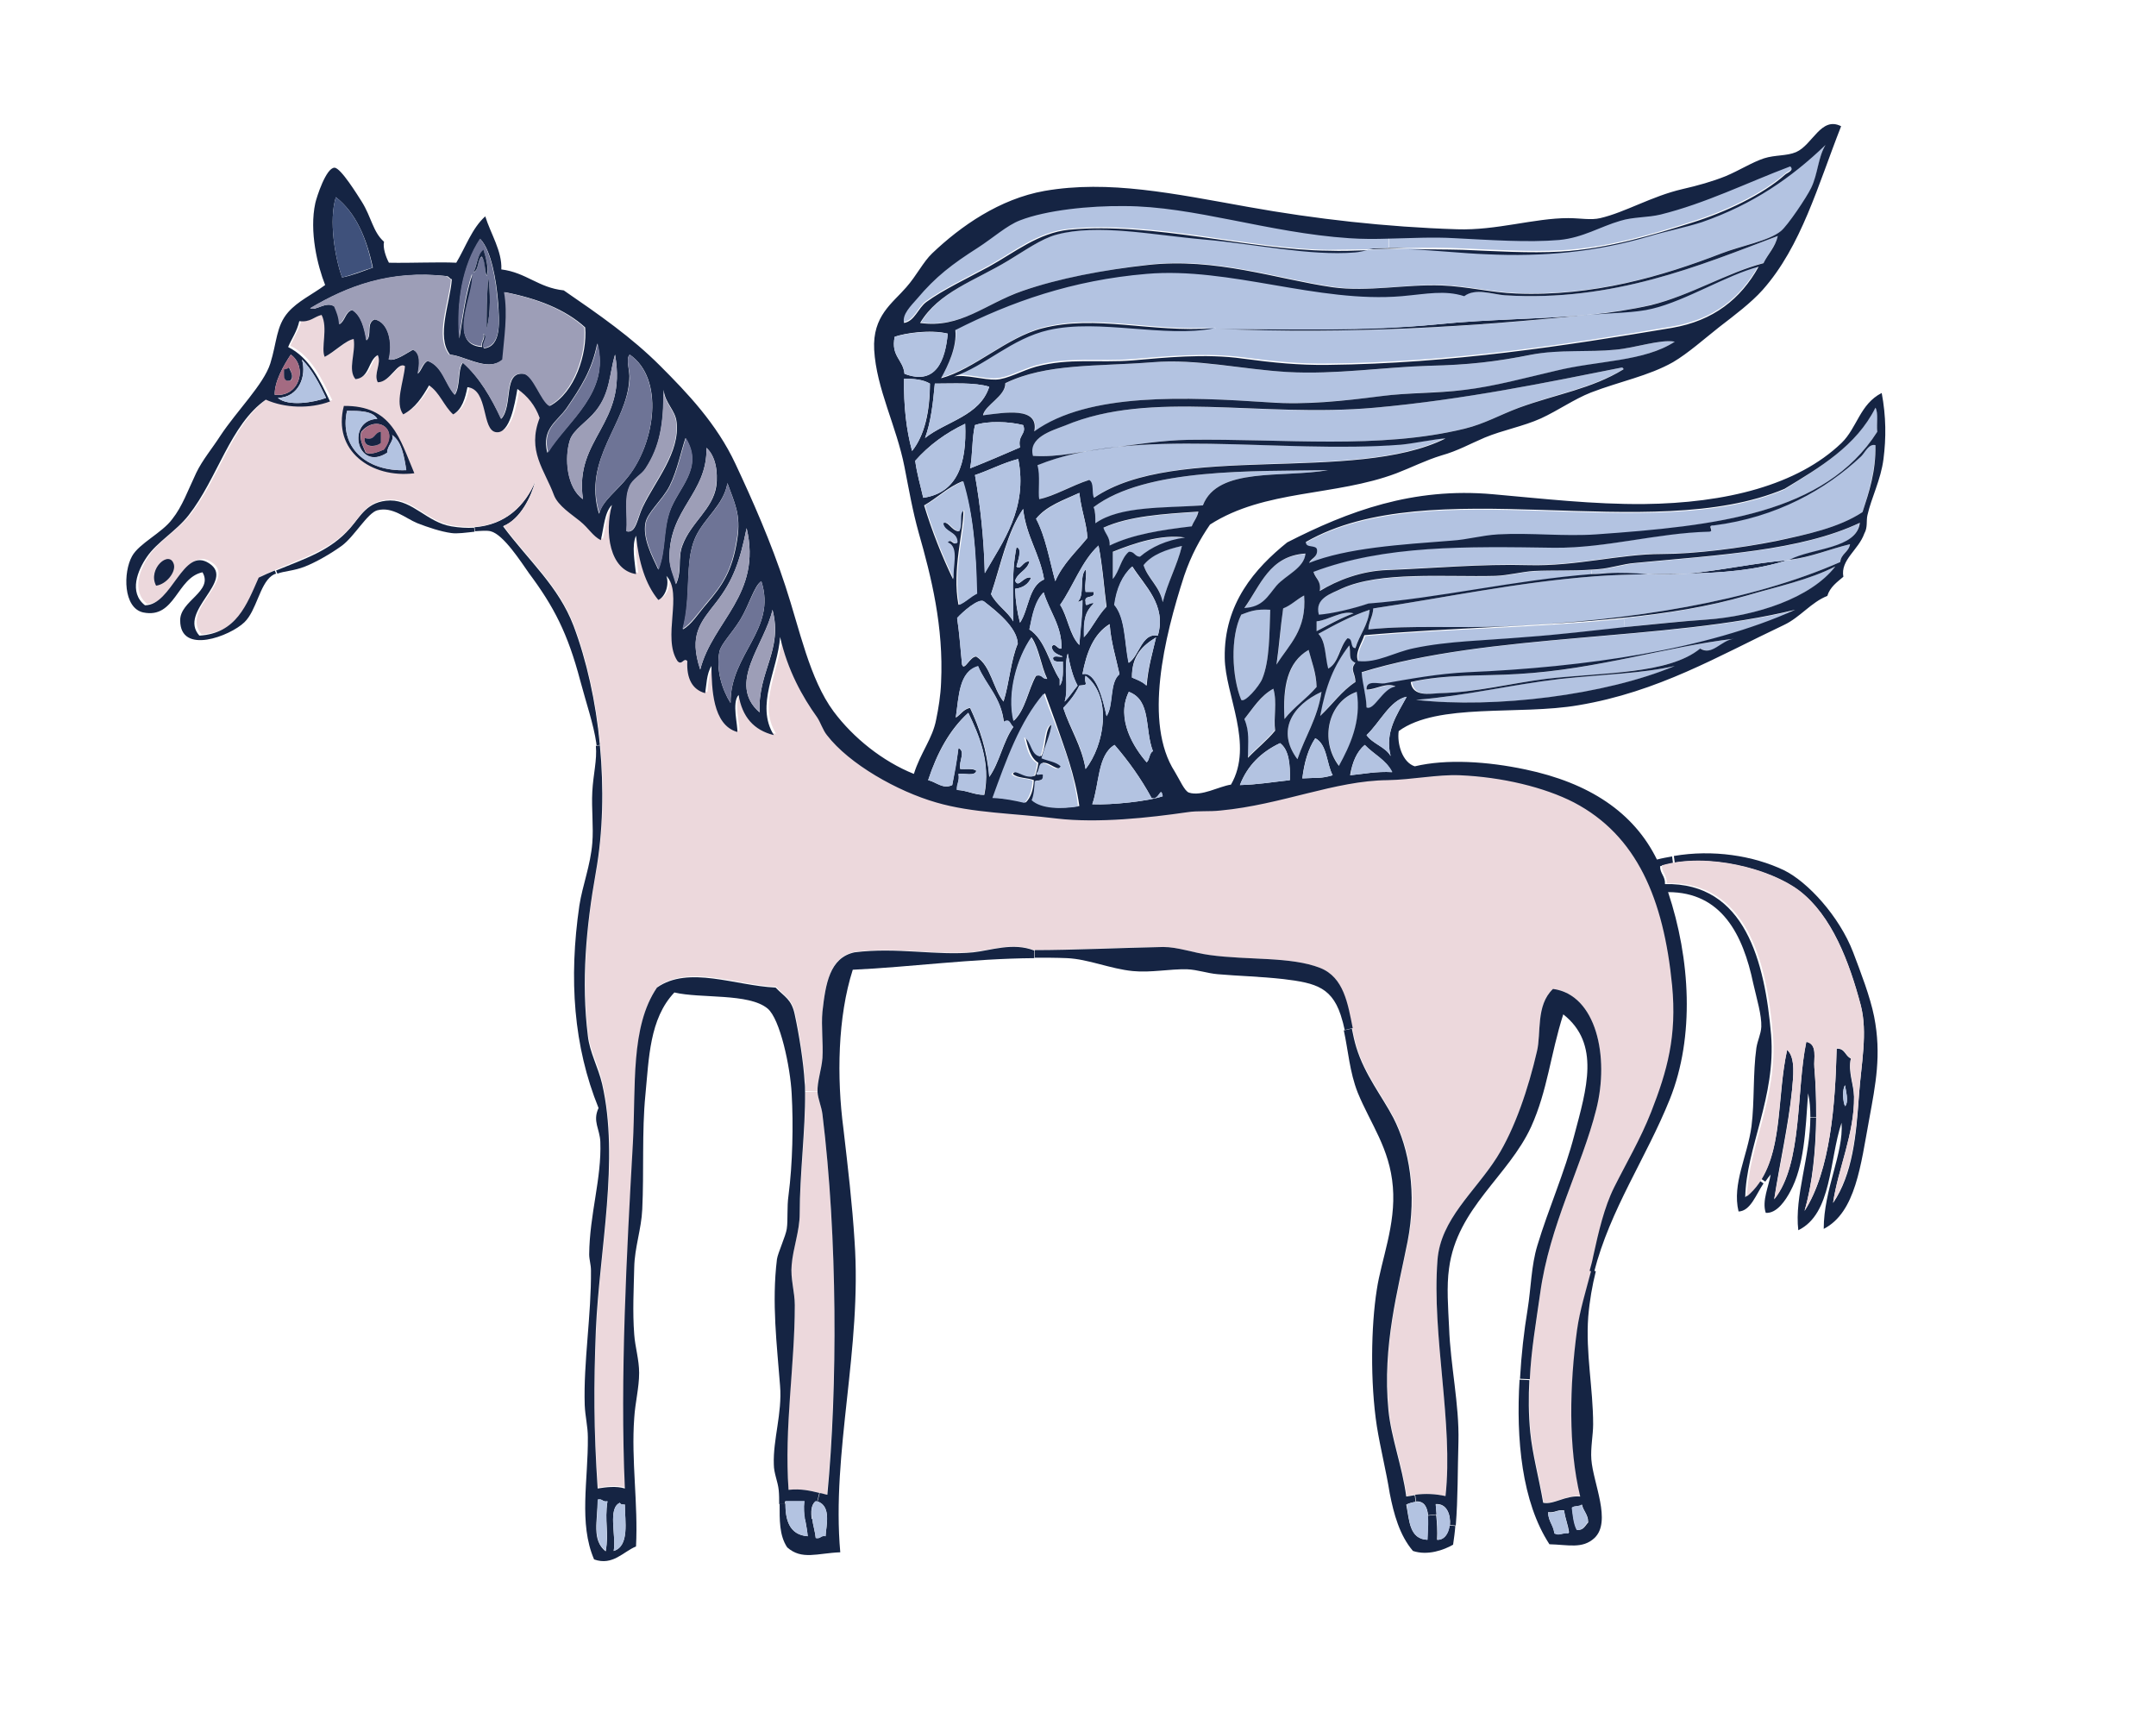 <?xml version="1.0" encoding="utf-8"?>
<!-- Generator: Adobe Illustrator 27.2.0, SVG Export Plug-In . SVG Version: 6.00 Build 0)  -->
<svg version="1.1" id="Layer_1" xmlns="http://www.w3.org/2000/svg" xmlns:xlink="http://www.w3.org/1999/xlink" x="0px" y="0px"
	 viewBox="0 0 483.4 386.8" style="enable-background:new 0 0 483.4 386.8;" xml:space="preserve">
<style type="text/css">
	.Arched_x0020_Green{fill:url(#SVGID_1_);stroke:#FFFFFF;stroke-width:0.25;stroke-miterlimit:1;}
	.st0{fill:#152443;}
	.st1{fill:#ECD8DC;}
	.st2{fill:#B3C3E1;}
	.st3{fill-rule:evenodd;clip-rule:evenodd;fill:#3F517B;}
	.st4{fill-rule:evenodd;clip-rule:evenodd;fill:#6E7496;}
	.st5{fill-rule:evenodd;clip-rule:evenodd;fill:#9D9EB7;}
	.st6{fill-rule:evenodd;clip-rule:evenodd;fill:#B3C3E1;}
	.st7{fill-rule:evenodd;clip-rule:evenodd;fill:#A46B82;}
	.st8{fill-rule:evenodd;clip-rule:evenodd;fill:#152443;}
	.st9{fill-rule:evenodd;clip-rule:evenodd;fill:#ECD8DC;}
</style>
<linearGradient id="SVGID_1_" gradientUnits="userSpaceOnUse" x1="0" y1="595.28" x2="0.707" y2="594.573">
	<stop  offset="0" style="stop-color:#259E2E"/>
	<stop  offset="0.983" style="stop-color:#1C381D"/>
</linearGradient>
<g id="XMLID_1_">
	<path class="st0" d="M78.5,118.4c-4.4,5.1-10.3,6.9-16.6,9.5l0.3,0.7c1.6-0.6,3.7-0.6,6.2-1.6c2.3-0.9,5.7-2.8,8.3-4.7
		c2.8-2.1,5.7-7.3,7.9-7.9c3.4-0.9,6.3,1.8,9,2.9c2.3,0.9,5.3,1.9,7.6,2.2c1.3,0.2,3.3-0.1,5.2-0.3l-0.1-0.9c-1.6,0.1-3.3,0-5.1-0.3
		c-5.4-0.9-8.6-5.8-13.7-5.8C82.3,112.3,80.8,115.8,78.5,118.4z"/>
	<path class="st0" d="M134.5,167c-0.9-9.7-3-19-5.9-26.7c-3.4-8.9-10-14.5-15.8-22.3c3.9-1.6,6.3-6.7,7.2-10.1
		c-2.3,5.6-6.8,9.8-13.6,10.3l0.1,0.9c1.4-0.1,2.7-0.2,3.5,0c2.9,0.7,6.9,7,8.6,9.4c5.6,7.5,8.7,13.5,11.5,24.1
		c1.3,4.9,3,9.8,3.6,14c0,0.2,0,0.3,0.1,0.5L134.5,167z"/>
	<path class="st1" d="M183.3,244.7c-0.1-2.3,0.9-4.9,1.1-7.6c0.2-3.4-0.3-7.1,0-10.4c0.7-6.2,1.6-12.1,7.2-13.3
		c9.5-1.2,18.5,0.8,26.6,0c3.9-0.4,8.9-2.2,13.7-0.4c8.3-0.1,19.1-0.6,28.8-0.7c3.3,0,6.8,1.3,10.4,1.8c8.6,1.2,18.2,0.3,24.8,2.9
		c5.4,2.1,6.2,8,7.3,13.5c0.3,1.4,0.6,2.9,1,4.2c1.9,6.2,5.8,11,8.3,15.8c3.6,7,5.4,16.9,3.2,27.7c-2.1,10.7-5.7,23.4-4.3,37.8
		c0.6,6.2,3.1,12.6,4,19.4c0.6-0.1,1.2-0.2,1.9-0.3c2.3-0.3,4.5-0.2,6.8,0.3c1.8-16.3-3.1-36-1.8-52.9c0.8-9.3,8.4-15.4,13.3-23
		c4.1-6.4,7.1-15.6,9-23.8c1-4.2-0.3-10.3,3.6-14c9.7,1.3,12.7,15.2,9.7,27c-3.2,12.8-10.5,25.9-12.6,41.4c-0.8,6.4-2,12.6-2.3,19.2
		c-0.2,3.7-0.2,7.6,0.2,11.7c0.5,5,1.9,10,2.9,15.8c2.3,0.5,5-1.7,8.3-1.4c-2.8-11.1-2.4-24.9-0.7-37.4c0.6-4.3,2-8.8,3.2-13.4
		c0.3-1.1,0.5-2.1,0.8-3.2c1.2-5.5,2.5-11,4.7-15.5c2.8-5.6,5.9-10.8,8.3-16.9c3.6-9.2,5.8-17,4.7-28.4c-1.8-19.4-7.9-33.7-22-41
		c-6.5-3.4-16.1-5.7-25.6-6.1c-5.1-0.2-10.6,1-16.2,1.1c-11.9,0.2-23.8,5.6-37.4,6.8c-2.5,0.2-5.1,0-7.6,0.4
		c-8.3,1.3-19.7,2.6-29.2,1.4c-9.7-1.2-18.8-1.2-27-3.6c-8.6-2.5-19.5-8.6-24.5-15.1c-0.8-1-1.3-2.8-2.2-4c-3.3-4.6-6.6-10.5-8.3-18
		c-0.5,7.4-5.6,15.3-1.4,22c-4.6-1.1-7.2-4.1-7.9-9c-1.7,1.7-0.2,7-0.3,8.3c-5.5-1.6-5.7-9.9-5.8-14.8c-1.1,1.8-1.2,4.3-1.4,6.1
		c-2.9-0.8-4.2-3.3-4-7.2c-0.8-0.9-1.2,1.1-2.2,0c-3.5-5.1,1.2-15.2-2.5-19.1c0.7,1.9-0.2,4.7-1.8,5.4c-3-3.5-4.5-8.5-5-14.4
		c-1,2.2-0.3,5.8,0,8.6c-5.9-0.9-7.1-9.3-5.4-15.5c-1.8,1.7-1.8,5.1-2.5,7.9c-1.9-1-2.6-2.6-4.7-4.3c-1.7-1.4-4.8-3.3-5.8-5.8
		c-2.2-5.7-6.1-9.8-3.2-17.3c-1-2.8-2.7-4.9-5-6.5c-0.5,3.5-1.7,10-4.7,9.7c-3.3-0.3-1.7-9.6-6.5-10.1c-0.5,2.6-1.2,5-3.2,6.1
		c-2.1-1.8-3-4.9-5.4-6.5c-1.5,2.6-3.1,5.1-5.8,6.5c-1.9-2.5,0.1-7.3,0.4-10.8c-1.6-1.2-3.3,3.6-6.1,3.6c-1-1.9,0.9-4.2,0-6.1
		c-2.2,1.2-1.8,5.1-5,5.4c-1.8-2.1,0.1-5.9-0.4-9c-1.8,0.3-4.2,2.9-6.5,4c-0.9-1.9,0.8-6.5-0.7-9.4c-1.7,0.4-2.6,1.7-5,1.4
		c-0.5,2.2-1.7,3.8-2.5,5.8c4.8,2.4,7,7.4,9.4,12.2c-4.5,1.7-10.2,1.5-14.4-0.4c-8,5.6-10.8,17.6-17.3,25.9c-2.8,3.6-7.1,6-9.4,9.4
		c-2,2.9-4,7.9-0.4,10.8c6.1,0,8.5-13.2,14.4-9.4c6,3.9-7.1,10.7-2.2,16.2c8.3-0.4,10.7-6.9,13.3-13c1.2-0.6,2.4-1.1,3.6-1.6
		c6.3-2.7,12.2-4.5,16.6-9.5c2.3-2.6,3.8-6.1,9-6.1c5,0,8.2,4.9,13.7,5.8c1.8,0.3,3.5,0.4,5.1,0.3c6.9-0.5,11.3-4.8,13.6-10.3
		c-0.9,3.4-3.3,8.5-7.2,10.1c5.8,7.8,12.4,13.4,15.8,22.3c2.9,7.7,5,17,5.9,26.7c0.9,9.5,0.7,19.4-0.9,28.4
		c-2.2,12.4-3.3,24.5-1.8,36.7c0.5,3.8,2.4,7,3.2,10.8c3.9,17-0.6,37.2-1.4,55.1c-0.6,12.6-0.6,22,0.4,35.6c1.9-0.3,4.3-0.6,6.1,0
		c-1.1-24.9,0.4-52.7,1.8-77.4c0.7-12.8-0.6-26.2,5.4-34.9c7.2-5,17.6-0.4,26.6,0c2,2.2,3.6,2.7,4.3,6.1c0.9,4.1,2,11,2.2,15.1
		c0,0.7,0.1,1.5,0.1,2.2L183.3,244.7z"/>
	<path class="st1" d="M184.4,249.8c-0.2-1.8-1-3.4-1.1-5l-2.8,0c0.2,8.6-1.1,18.3-1.2,27.3c0,3.9-1.5,7.7-1.8,11.5
		c-0.2,3,0.7,6,0.7,9c0,13.7-2.5,27.3-1.4,41.4c2.8-0.3,4.9,0.2,6.9,0.7c0.6,0.1,1.1,0.3,1.7,0.4
		C187.8,311.1,187.8,277.4,184.4,249.8z"/>
	<path class="st0" d="M137.6,347.7c0.6-3.5-1.4-9.6,1.4-10.8c0.1,0.4,0.6,0.4,1.1,0.4C140.1,341,141.2,346.6,137.6,347.7z
		 M134,336.2c1.1-0.3,1.1,0.6,2.2,0.4c-0.7,4.5,0.4,7-0.4,11.2C132.6,345.2,134,341,134,336.2z M183.7,334.7c-2-0.5-4.1-1-6.9-0.7
		c-1-14.1,1.4-27.7,1.4-41.4c0-3-1-6-0.7-9c0.3-3.8,1.8-7.6,1.8-11.5c0-9,1.3-18.7,1.2-27.3c0-0.7,0-1.5-0.1-2.2
		c-0.2-4.2-1.3-11-2.2-15.1c-0.7-3.5-2.3-4-4.3-6.1c-9-0.4-19.5-5-26.6,0c-6,8.8-4.7,22.2-5.4,34.9c-1.4,24.7-2.9,52.5-1.8,77.4
		c-1.9-0.6-4.2-0.3-6.1,0c-0.9-13.6-0.9-23-0.4-35.6c0.8-17.9,5.3-38.1,1.4-55.1c-0.9-3.8-2.8-7.1-3.2-10.8
		c-1.5-12.2-0.4-24.3,1.8-36.7c1.6-9,1.8-18.9,0.9-28.4l-0.9,0.1c0.3,3.2-0.6,6.4-0.8,10.3c-0.2,3.8,0.3,7.9,0,11.5
		c-0.4,5-2.2,9.5-2.9,14c-2.4,16.5-1.3,31.6,4.3,45.4c-1.4,3,0.3,4.7,0.4,7.6c0.3,8.3-2.4,16.1-2.5,25.2c0,1.2,0.4,2.3,0.4,3.6
		c0.1,10-1.7,20.6-1.4,30.2c0.1,2.5,0.7,4.8,0.7,7.2c0.1,9.6-2.1,19.3,1.4,27.4c4.2,1.5,6.6-1.8,9.4-2.9c0.5-9.6-1.1-19.3-0.4-28.8
		c0.2-3.4,1.1-6.8,1.1-10.1c0-3-0.9-5.8-1.1-8.6c-0.4-5.2-0.1-10.3,0-15.1c0.1-4.5,1.6-8.5,1.8-13c0.4-8.3-0.1-17.5,0.7-25.6
		c0.8-8.2,0.9-17.1,6.5-23c5.9,1.4,16.7,0.1,20.9,3.6c2.8,2.3,5.1,13.1,5.4,19.1c0.4,7,0.2,15.8-0.7,22.7c-0.4,2.8-0.1,5.6-0.4,7.6
		c-0.2,1.5-2,5.4-2.2,6.8c-1.2,9.8,0,19.2,0.7,28.4c0.5,6.1-1.6,12-1.4,17.6c0,2,0.9,3.8,1.1,5.8c0.1,1,0.1,2.1,0.1,3.1l1.3,0
		c0-0.2,0-0.4,0-0.6c1.4,0,2.9,0,4.3,0c-0.2,1.5,0,2.8,0.1,4l1.6,0c-0.2-1.6-0.2-3.1,0.8-4c0.1,0,0.2,0.1,0.4,0.1L183.7,334.7z"/>
	<path class="st2" d="M409.4,32.3c-7.6,7.2-16.3,13.3-27.7,17.3c-3.6,1.3-7.8,2.1-11.9,3.2c-11.8,3.4-23.6,4.6-36.4,4
		c-5.6-0.3-11.4-0.9-17.3-1.1c-3.2,0.1-6.4,0.2-9.4,0.3c0,0,0,0,0,0c-0.8,0.2-1.8,0.4-2.7,0.5c-10.4,0.8-22.2-1.9-33.8-2.9
		c-11.6-1-23.8-3.5-33.1-1.1c-3.4,0.9-7.4,3.7-10.8,5.8c-7.6,4.6-15.6,7-19.8,14c9.2,1.3,14.7-4.4,23-7.2c8.1-2.7,18.1-4.6,28.1-5.8
		c15.2-1.7,28.9,3.2,41.4,5c8,1.2,16.1-0.7,24.5-0.4c5.5,0.2,11.1,1.6,16.6,1.8c17.4,0.7,32.9-3.9,46.1-9c4.4-1.7,10.6-2.8,13.3-5
		c1.6-1.3,5.9-7.7,6.8-9.7C407.6,39,407.6,35.3,409.4,32.3z"/>
	<path class="st0" d="M191.2,217.4c13-0.6,26.6-2.5,40.7-2.6l0-1.7c-4.8-1.9-9.8,0-13.7,0.4c-8.1,0.8-17.1-1.2-26.6,0
		c-5.6,1.2-6.5,7.1-7.2,13.3c-0.3,3.3,0.2,7,0,10.4c-0.2,2.6-1.2,5.3-1.1,7.6c0.1,1.6,0.9,3.3,1.1,5c3.4,27.6,3.4,61.3,1.1,85.3
		c-0.6-0.1-1.1-0.3-1.7-0.4l-0.5,1.9c3.2,1.1,1.9,5.6,1.8,7.8c-1.1-0.3-1,0.6-2.2,0.4c-0.1-1.2-0.6-2.8-0.8-4.3l-1.6,0
		c0.2,1.3,0.5,2.5,0.6,3.9c-4.1-0.3-5-3.6-5-7.3l-1.3,0c0,3.6-0.1,7.1,1.7,9.8c3.3,2.9,6.7,1.3,11.9,1.1c-2-22.4,4.9-45.6,3.2-69.8
		c-0.5-8.1-1.5-16.6-2.5-25.2C187.6,241.6,187.8,228,191.2,217.4z"/>
	<path class="st2" d="M370.5,69.1c-4.1,1-9.2,0.9-14,1.4c-25.6,2.8-53.8,4.5-83.9,3.2l-0.4-0.4c-11.1,2.1-25.8-2.3-37.1,0.4
		c-8.3,1.9-14.3,8.2-21.2,10.4c2.5-0.5,6.7,0.9,9.4,0.7c2.6-0.1,5.8-2,9-2.9c7.5-2,14-0.8,21.6-1.4c7.1-0.6,16.4-1.5,24.8-0.4
		c6.7,0.9,12.5,1.5,19.1,1.4c27.5-0.3,53.1-4.2,77.1-8.3c9.4-1.6,15.4-6.5,19.4-13.7C387.3,61.5,377.9,67.2,370.5,69.1z"/>
	<path class="st2" d="M268.6,114.8c-7.8,0.5-15.5,1-21.3,3.6c0.5,1.3,1.6,2,1.4,4c5.1-2.5,11.6-3.6,18.4-4.3
		C267.6,116.9,268.4,116.1,268.6,114.8z"/>
	<path class="st2" d="M256.4,126.7c1.1,3.1,3.7,4.7,4.3,8.3c1.1-4.5,3.2-8.1,4.3-12.6C261.5,123.1,258.3,124.2,256.4,126.7z"/>
	<path class="st2" d="M255.6,124.9c2.6-2.2,5.9-3.7,10.1-4.3c-5.3-0.8-11.6,1.3-16.2,3.2c0,2,0,4.1,0,6.1c1.5-1.7,1.8-4.7,3.6-6.1
		C254.4,123.7,254.4,124.9,255.6,124.9z"/>
	<path class="st2" d="M297.8,105.4c-16.5,0.3-40.7-0.6-52.6,8.3c0.4,0.9,0.4,2.2,0.4,3.6c5.5-3.8,15.4-3.3,24.1-4
		C272.9,104.6,287.6,107.2,297.8,105.4z"/>
	<path class="st2" d="M284.8,136.7c-3.4-0.2-4.6,0.4-6.5,1.1c-2.5,5-2.1,13.9,0,19.1c0.8,0.8,4-2.9,4.7-4.7
		C284.7,148.1,284.6,142,284.8,136.7z"/>
	<path class="st2" d="M285.5,154.4c-2.8,1.6-4.5,4.4-6.5,6.8c1.1,2.8,0.7,5,0.7,8.6c2-2.1,4.3-3.9,6.1-6.1
		C285.5,160.8,286.4,157.5,285.5,154.4z"/>
	<path class="st2" d="M279,136.4c4.1-0.2,5.2-2.6,7.2-5c2-2.4,6.1-3.9,6.5-7.2C284.6,124.6,282.6,131.3,279,136.4z"/>
	<path class="st2" d="M292.4,133.5c-1.6,0.9-2.9,2.1-4.7,2.9c-0.6,4.1-0.8,8.5-1.5,12.6C289,144.5,293,141.3,292.4,133.5z"/>
	<path class="st2" d="M288,161.2c2.1-2.7,5-4.6,7.2-7.2c-0.2-3.2-1.1-5.6-1.8-8.3C288.7,148.5,287.7,154,288,161.2z"/>
	<path class="st2" d="M290.9,170.2c1.7-5.1,4.5-9.2,5.4-15.1C289.8,158.1,286.1,163.8,290.9,170.2z"/>
	<path class="st2" d="M303.5,137.5c-2.7-0.7-5.5,1.5-8.3,1.8c0,0.7,0,1.4,0,2.2C297.9,140,300.5,138.6,303.5,137.5z"/>
	<path class="st0" d="M301,228.9c0.2,0.6,0.3,1.3,0.5,2l1.8-0.4c-1.1-5.5-2-11.4-7.3-13.5c-6.6-2.6-16.2-1.7-24.8-2.9
		c-3.7-0.5-7.1-1.8-10.4-1.8c-9.7,0.2-20.5,0.7-28.8,0.7l0,1.7c2.4,0,4.8,0,7.2,0.1c4.8,0.2,9.7,2.4,14.8,2.9
		c4.1,0.4,8.2-0.5,12.2-0.4c2.3,0.1,4.5,0.9,6.8,1.1c4.5,0.4,9.4,0.5,14.8,1.1C295.1,220.4,299,221.3,301,228.9z"/>
	<path class="st2" d="M302.4,144.7c-3.5,4.6-5.2,8.9-6.5,15.8c2.7-2.5,4.8-5.6,7.9-7.6c0-2.1-1.3-2.7,0-4.3
		C302.1,147.8,303,146.5,302.4,144.7z"/>
	<path class="st2" d="M300.3,171.7c2.3-4.4,5.1-10,4-16.6C297.8,157.3,295.8,165.9,300.3,171.7z"/>
	<path class="st2" d="M307.1,136.7c-4.2,1.4-7.9,3.4-11.5,5.4c1.7,1.6,1.5,5.2,2.1,7.9c2.4-1.3,2.5-4.9,4.3-6.8
		c1.4-0.1,0.5,2.2,1.8,2.2C304.8,142.3,306.7,140.3,307.1,136.7z"/>
	<path class="st0" d="M311.3,55.6c-1.2,0-2.3,0-3.5,0.1c-0.4,0-0.8,0.1-1.2,0.2c3-0.1,6.2-0.2,9.4-0.3
		C314.5,55.6,312.9,55.6,311.3,55.6z"/>
	<path class="st2" d="M307.8,55.7c1.1-0.1,2.3-0.1,3.5-0.1l0-2.3c-3,0.1-6,0.1-8.8-0.1C284.4,52,267.5,46.1,252,46
		c-7.7,0-17.5,0.9-23.4,3.2c-2.8,1.1-5.9,3.9-9.4,6.1c-5.7,3.7-9.5,6.6-13.7,11.5c-1.3,1.5-3.3,3.5-2.9,5.4c2.4-0.4,3.1-3.3,5-4.7
		c3.8-2.7,9-5.2,14-7.9c5.8-3.2,11-7.6,18-8.3c18.9-1.9,40.8,4.6,58.3,4.7c2.6,0,5.5-0.1,8.5-0.1c0,0,0,0,0,0
		C307.1,55.8,307.5,55.8,307.8,55.7z"/>
	<path class="st2" d="M310.4,153.3c5.7-1,12.3-2.2,18.7-2.5c26-1.1,53.6-5,73.4-14c-29,7.1-68.6,5-97.2,14c0.1,2.9,1,5,1.1,7.9
		c1.7,0.8,3.6-4.3,6.5-4.7c-2-1-4.3,0.7-6.5,0.7C306.1,152.4,309.2,153.5,310.4,153.3z"/>
	<path class="st0" d="M316.8,347.7c3.3,1.1,6.9-0.2,9-1.4c0.2-1.4,0.4-2.8,0.5-4.2l-1.3-0.1c-0.2,1.8-1.2,3.3-2.8,3.2
		c0.1-2,0-3.8-0.2-5.6l-1.9,0.2c0.2,1.6,0,3.7-0.1,5.4c-4-0.2-4-4.3-4.7-7.9c0.8-0.4,1.5-0.5,2.1-0.6l-0.2-1.5
		c-0.6,0.1-1.2,0.2-1.9,0.3c-0.9-6.8-3.4-13.2-4-19.4c-1.4-14.4,2.2-27.1,4.3-37.8c2.1-10.8,0.4-20.7-3.2-27.7
		c-2.5-4.8-6.4-9.6-8.3-15.8c-0.4-1.3-0.7-2.7-1-4.2l-1.8,0.4c1,4.6,1.3,9.3,3.1,13.9c2.9,7.1,7.2,12.5,7.9,21.2
		c0.7,8.5-2.6,16.3-3.6,23c-1.3,8.2-1.5,20.8,0,30.6c0.8,5,2.1,10.1,2.9,15.1C312.5,339.4,313.8,344.2,316.8,347.7z"/>
	<path class="st2" d="M324,98.2c-1.7,0.1-7.4,1.2-10.1,1.4c-27.1,2.2-59.7-4.1-81.4,4.7c0.7,2.2,0.1,6,0.4,7.6
		c3.1-0.6,7.4-3.1,11.2-4.3c1.2,0.5,0.4,2.9,1.1,4C263.4,99,303.6,108.4,324,98.2z"/>
	<path class="st2" d="M324.3,98.2c-0.1,0-0.2,0-0.3,0C324.1,98.2,324.2,98.2,324.3,98.2z"/>
	<path class="st2" d="M350,152.2c-11.2,1.2-21.2,3.8-32.4,4.7c17.6,2.1,42.5-1.1,58-7.6C368.3,151,359.2,151.2,350,152.2z"/>
	<path class="st0" d="M272.6,73.7c30.1,1.3,58.3-0.5,83.9-3.2c-10.9,1.1-22.5,1-34.2,2.2C305.9,74.3,288.9,73.7,272.6,73.7z"/>
	<path class="st0" d="M345.3,290.1c2.1-15.5,9.4-28.6,12.6-41.4c3-11.8,0-25.7-9.7-27c-3.9,3.7-2.6,9.9-3.6,14
		c-1.9,8.2-4.9,17.3-9,23.8c-4.9,7.7-12.6,13.8-13.3,23c-1.3,17,3.6,36.6,1.8,52.9c-2.3-0.5-4.5-0.6-6.8-0.3l0.2,1.5
		c1.8-0.1,2.5,1.2,2.7,3.1l1.9-0.2c-0.1-0.8-0.1-1.5-0.2-2.3c2.5-0.2,3.4,2.4,3.2,4.7l1.3,0.1c0.5-6.1,0.4-12.2,0.6-18.8
		c0.2-8.4-1.8-17.1-2.1-25.6c-0.2-4.3-0.6-9.2,0-13.3c1.8-13.5,13.3-20.6,18.4-31.7c3.7-8.2,4.3-16.1,7.2-25.2
		c8.4,6.6,5.2,16.8,2.5,27c-2.2,8.5-5.8,16.5-8.3,24.8c-1.4,4.6-1.4,9.4-2.2,14.4c-0.8,4.8-1.4,10.1-1.7,15.5l2.2,0.1
		C343.3,302.7,344.4,296.5,345.3,290.1z"/>
	<path class="st0" d="M353.6,343c-0.7-1.3-0.9-3.2-1.1-5c0.5-0.5,1.7-0.2,2.2-0.7c0.3,1.5,1.4,2.2,1.4,4
		C355.4,342,355.1,343.1,353.6,343z M348.5,343.7c-0.2-1.8-1.4-2.7-1.4-4.7c1.6,0.2,2-0.6,3.6-0.4c0.2,1.8,0.9,3.2,1.1,5
		C350.1,343.6,349.7,344.4,348.5,343.7z M347.4,346.2c4.2,0.1,7.4,1.1,10.1-1.4c3.9-3.7-0.3-12.3-0.7-17.6c-0.2-2.6,0.4-5.5,0.4-7.9
		c0-8-1.7-16-1.1-24.1c0.3-3.6,0.9-7,1.7-10.2l-1-0.3c-1.2,4.6-2.6,9.1-3.2,13.4c-1.7,12.5-2,26.3,0.7,37.4c-3.3-0.3-6,1.9-8.3,1.4
		c-1-5.8-2.4-10.8-2.9-15.8c-0.4-4.1-0.4-8-0.2-11.7l-2.2-0.1C339.9,322.6,341.2,336.7,347.4,346.2z"/>
	<path class="st2" d="M356.8,127.8c-4.3,0.2-8.6,0-13,0.3c-2.8,0.2-5.8,1-8.6,1.1c-11.4,0.3-25.9-1.1-34.6,2.9c-2.3,1.1-6,2.1-5,5.8
		c3-0.2,7.9-1.4,11.1-2.5c15.8-1.2,32.5-5.2,50.1-6.6L356.8,127.8z"/>
	<path class="st2" d="M342.4,142.9c7-0.6,14.4-1.4,21.9-2.2l-0.2-2c-18.6,2-38.6,2.2-58,3.9c-0.5,1.6-2.2,4-1.4,5.8
		c4.3,0.5,8.1-2,12.6-2.9C324.8,143.8,333,143.6,342.4,142.9z"/>
	<path class="st2" d="M363.6,82.4c-16.6,3.3-35.4,7.2-55.4,9c-25.7,2.4-50.1-4.1-69.5,4c-3.1,1.3-8.3,2.8-7.2,6.8
		c5.6,0.4,11.4-1.1,17.3-1.8c5.7-0.7,11.6-1.7,17.6-1.8c21.5-0.3,42.8,2.2,61.9-2.5c4.6-1.1,8-3.1,12.2-4.7
		c8.5-3.2,16.2-4.3,23.4-8.6C364.1,82.4,363.9,82.4,363.6,82.4z"/>
	<path class="st2" d="M364.3,140.6c6.2-0.7,12.5-1.3,18.5-1.7c11-0.8,23.3-4.8,28.8-11.9c-5.9,2.9-13,4.5-19.8,6.5
		c-8.6,2.5-18,4.1-27.7,5.1L364.3,140.6z"/>
	<path class="st0" d="M378.3,128.6c-2.9,0.1-5.8,0.1-8.8,0.1c1.2,0.1,2.4,0.1,3.5,0.1C374.8,128.8,376.5,128.7,378.3,128.6z"/>
	<path class="st2" d="M375.5,76.6c-3.2-0.6-8.8,1.4-13.3,1.8c-6,0.6-12.4-0.2-18.7,1.1c-8,1.6-14.2,2.3-23,2.5
		c-10.1,0.3-20.9,2-31.7,1.4c-10.4-0.6-20.3-2.9-30.2-2.2c-12.6,1-23.8,0.2-33.1,4.7c0,2.9-4.7,4.9-5,7.2c4.9-0.6,12.6-2,11.5,3.6
		c12.1-8.8,34.2-7.7,52.6-6.5c8.4,0.5,16.6-0.3,25.2-1.4c6.1-0.8,12.5-0.7,18.7-1.4c6.7-0.8,13.6-2.7,20.5-4.3
		C358.3,80.9,368.6,81.1,375.5,76.6z"/>
	<path class="st2" d="M381.3,145.4c2.7,1.7,4.7-1.8,7.6-2.2c-14.9,1.7-30.9,6.9-48.2,7.9c-7.9,0.5-16.3,0-24.1,1.8
		c0.4,3.4,4.3,2.6,6.5,2.5c8.3-0.3,15.7-2.3,23.8-3.2C359.5,150.7,374.2,151.1,381.3,145.4z"/>
	<path class="st0" d="M400.7,125.6c-7.3,0.6-14.8,2.3-22.4,3C386.1,128.4,393.5,127.9,400.7,125.6z"/>
	<path class="st2" d="M378.3,128.6c7.6-0.7,15.1-2.4,22.4-3h0.4c5.1-2.7,15.1-2.4,15.8-8.3c-13.3,6.3-31.8,7.2-50.4,9
		c-2.7,0.3-5.5,1.2-8.3,1.4c-0.5,0-1,0.1-1.4,0.1l0.1,0.9c1.2-0.1,2.3-0.2,3.5-0.2c3-0.2,6,0.1,9.1,0.2
		C372.4,128.7,375.4,128.6,378.3,128.6C378.3,128.6,378.3,128.6,378.3,128.6z"/>
	<path class="st2" d="M398.6,52.9c-17.7,6.7-36.9,14.8-61.2,13.3c-2.8-0.2-6.5-1.6-9,0c-4.4-1.4-8.4-0.5-14,0
		c-18.8,1.5-38.6-6.6-57.2-5c-16.6,1.4-30.5,6.3-42.9,12.6c0.4,3.7-1.6,7.9-3.2,10.8c7.4-2,14.8-9.1,22.7-11.2
		c12.1-3.1,24.1,1,38.5,0l0.4,0.4c16.4-0.1,33.3,0.6,49.7-1.1c11.7-1.2,23.3-1.1,34.2-2.2c4.7-0.5,9.3-1.1,13.7-2.2
		c8.9-2.1,17.1-7.3,25.2-9.4C396.3,56.9,398,55.4,398.6,52.9z"/>
	<path class="st2" d="M400.4,38.8c0.3-0.3,2.1-0.9,1.1-1.8c-9.9,3.7-19.1,8.4-29.1,10.8c-2.9,0.7-6.1,0.5-9,1.4
		c-4.5,1.4-8.4,3.8-13.7,4.3c-7,0.7-15.5,0-23.4-0.4c-5-0.2-10,0-14.9,0.1l0,2.3c1.6,0,3.2,0,4.8,0.1c3.9-0.1,7.9-0.1,11.9,0.1
		c7.5,0.3,14.9,0.8,22,0.4c10.7-0.6,20.9-3.8,29.5-6.5C386.6,47.4,395.2,43.4,400.4,38.8z"/>
	<path class="st0" d="M401.4,267.1c3.1-5.7,3.4-13.4,4-22c0.4,1.8,0.5,3.5,0.5,5.3l1.3,0c0-3.8-0.1-7.6-0.4-11.1
		c-0.2-2,0.8-5.2-1.8-5.8c-2.3,10.9-0.8,27.4-7.2,35.3c1.2-7.9,3.2-16.6,4-24.5c0.2-2.6,0.9-7.1-1.1-9c-2.2,10.1-1,21.4-5.8,29
		l0.9,0.6c0.4-0.6,0.8-1.1,1.2-1.6c-0.4,2.6-2,5.9-1.1,8.6C398.4,272.1,400.4,269,401.4,267.1z"/>
	<path class="st2" d="M414.8,122c-4.6,1.1-8.6,2.9-13.7,3.6h-0.4c-7.2,2.3-14.7,2.8-22.4,3c0,0,0,0,0,0c-1.8,0.1-3.5,0.2-5.3,0.2
		c-1.2,0-2.4,0-3.5-0.1c-3.9,0.1-7.9,0.2-11.9,0.5c-17.3,1.3-34.2,4.9-49.7,7.2c-0.1,1.9-0.9,2.9-1.1,4.7c10.2-1,19.2-0.2,30.6-0.7
		c28.4-1.2,55.2-5.6,75.2-14.4C412.8,124.1,414.5,123.7,414.8,122z"/>
	<path class="st0" d="M413.7,248c-0.5-0.8-0.7-3.9,0-4.7C413.8,244.5,414.6,246.9,413.7,248z M419.1,250.9c1.4-7.7,2.8-14.4,1.1-23
		c-0.9-4.5-3-9.9-4.7-14.4c-3.1-8.1-10.2-15.8-15.5-18.4c-6.9-3.3-16-4.7-24.7-3.2l0.2,1.5c9.9-1.6,22.2,1.9,28,6.4
		c7.2,5.5,11.1,15.8,13.7,25.6c1.6,6.2,0.1,13.1-0.4,20.2c-0.6,8.9-1.4,17.6-5.8,24.1c1.1-7.6,4.8-15.4,4.7-23.8
		c-0.1-3-1.4-5.6-0.7-8.6c-1.3-0.5-1.3-2.3-3.2-2.2c-0.3,12.4-1.4,27.4-7.2,36.4c1.8-6.2,2.5-13.7,2.6-21l-1.3,0
		c0,8.7-3.6,17.7-2.7,25.3c7.6-3.7,6.9-15.7,9.7-24.1c0.5,6.9-4,14.9-4,23.8C416.1,271.8,417.2,261.1,419.1,250.9z"/>
	<path class="st2" d="M417.6,114.8c1.4-4.6,2.9-9.1,2.9-15.1c-1.5-0.4-2.3,1.6-3.2,2.5c-8,7.4-18.9,13.7-33.1,15.5
		c-1.7-0.1,0.5,1.4-1.1,1.4c-11.5,0.3-22.9,3.8-34.6,3.6c-19.8-0.3-38.1-0.6-54,5.4c0.4,1.5,1.8,2.1,1.4,4.3
		c4.1-2.4,9.4-4.5,15.1-4.7c10.3-0.4,21.2-1.4,31.7-1.1c10.5,0.3,20.5-2.5,29.9-2.5c7.4,0,17.5-1.2,25.6-2.9
		C405.3,119.8,412.3,118.3,417.6,114.8z"/>
	<path class="st2" d="M420.9,96.8c-0.2-1.8,0.4-4.2-0.4-5.4c-4.4,8.6-12.5,13.4-20.5,18.4c-30,12.7-79.5-4.1-107.3,11.9
		c0,1.5,2.4,0.5,2.5,1.8c0.1,1.7-1.3,1.8-1.8,2.9c8.7-3.4,20.5-4.1,32-5c3.5-0.3,6.8-1.2,10.4-1.4c7.3-0.4,14.8,0.5,22,0
		C384.7,117.9,409.2,115.2,420.9,96.8z"/>
	<path class="st0" d="M73.1,89.2c-2.6,1-8.5,2-10.8,0c4.7-0.1,6.5-4.9,5.4-8.6C70,82.9,71.6,86,73.1,89.2z M61.6,88.5
		c-0.1-2.9,2-6.6,3.6-9C69,82.2,67.2,89.1,61.6,88.5z M76.7,62.2c-1.6-4.4-3-12.8-1.4-18c4.5,3.5,6.9,9.2,8.3,15.8
		C81.3,60.8,79.2,61.7,76.7,62.2z M112.4,93.9c-2.3-4.8-4.9-9.3-8.6-12.6c-0.1,0.1-0.1,0.2-0.2,0.3c-0.9,1.4-0.4,5.1-1.6,6.9
		c-2.2-2.4-2.7-6.4-6.1-7.6c-1.1,0.6-1.3,2-2.2,2.9c0.4-2,0.7-4.7-1.1-5.4c-1.5,0.8-3.9,2.6-5.4,2.2c0.9-3.5,0-8.4-3.2-9
		c-2,0.9-0.5,3.5-1.8,4.7c-0.5-2.8-1.2-5.6-3.2-6.8c-1.6,0.4-1.6,2.5-2.9,3.2c0-1.6-0.5-2.8-1.1-4c-1.9-1.3-4.2,1.1-5.4,0.4
		c8.2-4.9,17.9-8.6,30.6-7.2c0.5,0.1,0.6,0.6,1.1,0.7c-0.3,5-3.6,12.9-0.4,16.9c1,0.1,2,0.4,3.1,0.8c3,1,6.3,2.4,8.8,0.3
		c0.4-4.7,1.3-10.2,0.4-15.1c7.2,1.4,13.5,3.8,18,7.9c0.5,5.9-2.3,14.6-7.9,17.6c-1.8-1.1-3.6-6.9-5.8-7.2
		C112.7,83.2,115.1,90.9,112.4,93.9z M103,75.9c-0.6-8.3,0.7-16.2,4.7-22.3c2.4,2.5,3.6,9.1,4,14.4c0.2,3.6,0.9,9.7-3.2,10.1
		c-0.5-1.4,1.1-2.5,0-3.2c0.3,1.3-0.6,1.5-0.4,2.9c-8.1-0.5-1.5-12.3-2.2-16.2C104.5,65.8,103.8,70.9,103,75.9z M137.9,79.5
		c2.8,15.8-9.2,18.6-7.2,32.4c-3.6-2.5-4.2-9.2-2.9-13.3c0.8-2.3,3.8-4,5.8-6.5C136.9,88,136.6,83.8,137.9,79.5z M127.1,91.4
		c3.2-4.7,5.6-8.4,6.8-14.4c3,11-6.7,17.4-11.2,24.5C121.4,96,124.9,94.6,127.1,91.4z M141.2,79.5c7.8,5.4,5.7,19.7-0.4,27.4
		c-2.4,3.1-5.7,5.3-6.5,8.3c-3.7-12.4,6.3-20.1,6.8-30.2C141.3,83.2,140.2,80.4,141.2,79.5z M147.6,127.7c-1.5-3.2-3.5-7-2.9-10.4
		c0.4-2.4,3.8-5.2,5.4-8.3c1.8-3.6,2.7-8.3,3.6-10.8c4.2,6.8-1.7,11.1-3.6,16.6C148.6,119.3,149.3,123.3,147.6,127.7z M141.2,109
		c0.7-1.6,2.7-2.5,3.6-4c3.2-4.9,4-10,4-17.6c0.3,3,2.6,4.5,2.9,7.2c0.8,6.9-4.8,13.2-7.6,19.1c-1.2,2.5-1.5,6-3.6,5.4
		C140.8,115.3,139.9,111.9,141.2,109z M173.2,136.7c2.4,9.1-3.3,13.7-2.9,23C162.9,153.2,171.5,144.5,173.2,136.7z M155.9,120.5
		c2-4.4,6.4-7.3,7.2-12.2c1.5,4.3,3.1,7,2.2,12.6c-1.1,7.2-3.4,10.4-6.8,14.4c-2,2.3-3.5,4.8-5.4,5.8
		C155.1,133.5,153.4,126.1,155.9,120.5z M158.4,100.4c2.1,1.9,2.6,5.5,2.2,8.6c-0.8,5.2-5.7,8.1-7.6,13.3c-1.1,2.9,0,5.4-1.4,8.6
		c-0.6-2.2-1.4-3.5-1.5-5.8C150,114,158.6,110.7,158.4,100.4z M163.8,157.6c-1.9-3-3.3-7.5-2.5-11.5c0.4-1.8,2.8-4.1,4.7-7.2
		c2-3.3,3.1-7.6,4.7-8.6C174.2,141.2,163.7,146.5,163.8,157.6z M157,150.1c-2.6-7.8,0.1-10.6,3.6-15.1c3.8-4.9,5.3-9.2,6.8-16.6
		C170.9,133.3,159.8,139.2,157,150.1z M204.5,101.1c-1.3-4.7-1.9-10.1-1.8-16.2c2.3,0,4.3,0.2,5.8,1.1
		C208.5,92.3,207.3,97.6,204.5,101.1z M200.6,75.5c2.2-0.8,8-1.7,11.9-0.7c-0.6,5.9-2.6,11.7-9.7,9
		C202.5,80.6,199.7,79.9,200.6,75.5z M216.4,95c0.4,9-1.8,15.5-9.4,16.6c-0.6-2.7-1.4-5.3-1.8-8.3C208.3,99.8,212,97.1,216.4,95z
		 M217.1,159.8c2.3,4.8,5.1,11,3.6,18.4c-2.4,0-3.8-1-6.1-1.1c-0.1-1.4,0.6-2,0.3-3.6c1.3-0.2,3.7,0.6,4-0.7
		c-0.7-0.6-2.4-0.3-3.6-0.4c-0.4-1.7,1.3-3.9-0.4-4.7c-0.5,3.5-0.9,5.4-1.4,8.3c-2.1,1-3.6-0.7-5.4-1.1
		C210.1,168.8,212.9,163.6,217.1,159.8z M218.9,133.1c-1.5,0.7-2.4,1.9-4,2.5c-1.5-7.8,1.2-16.6,1.1-21.2c-1.3,0.6-0.2,3-1.1,4.7
		c-1.6-0.1-2.3-2.5-3.6-1.8c0.4,2.1,3.3,1.8,3.2,4.3c-0.8,0.9-1.2-1.1-2.2,0c2.8,1,0.9,5.9,1.4,8.3c-2.5-5.2-4.7-10.7-6.5-16.6
		c3-1.7,5.3-4.1,8.6-5.4C218.2,115.1,218.9,123.8,218.9,133.1z M221.8,86.7c-2.1,6.6-9.6,7.7-14.4,11.5c1.3-3.5,1.8-7.8,2.2-12.2
		C213.9,86,218.5,85.7,221.8,86.7z M227.2,163c-2.3,3.2-3.1,8-5.4,11.2c-0.5-6.1-2.2-11-4.3-15.5c-1.5,0.3-2.1,1.5-3.2,2.2
		c0.7-4.8,0.7-10.3,5-11.5c1.8,4.3,5.2,7,5.8,12.6C226.5,161,226.4,162.4,227.2,163z M229.4,95.3c0.8,2-1.3,2.3-0.7,5
		c-3.7,1.6-7.4,3.2-11.2,4.7c0.6-3,0.4-6.8,1.1-9.7C221.5,94.3,226.3,94.5,229.4,95.3z M218.6,106.5c3.3-1.1,6.2-2.7,9.7-3.6
		c2.2,11.1-3.5,18.6-7.5,25.6C220.6,120.6,219.8,113.3,218.6,106.5z M220.7,134.9c2.6,2,7.3,5.7,7.5,9.4c-1.6,3.8-1.9,8.9-3.2,13
		c-2.4-3-2.8-8-6.1-10.1c-1.4-0.1-2.7,3.4-3.2,1.8c-0.3-3.5-0.6-7.1-1.1-10.4C215.7,137.3,219.5,133.9,220.7,134.9z M234.8,152.2
		c-1.1,0-1-1.1-2.5-0.7c-1.8,3.2-2.4,7.7-5,10.1c-1.5-6.2,0.8-14.1,4-18.7C233,145.4,233.4,149.3,234.8,152.2z M229.4,114.1
		c0.7,6.2,3.7,9.9,4.7,15.8c-3.5,1.5-3.4,6.7-5.4,9.7c-0.6-2.2-1-4.7-1.1-7.6c1.8-0.2,3-1.1,3.6-2.5c-1.8-0.4-2.8,2.5-3.6,0.7
		c0.6-1.9,2.7-2.3,3.2-4.3c-1.4-0.3-1.9,2.1-2.9,1.1c0.2-1,1.5-4.1,0-4.3c-1.2,6.1-0.7,11.5-0.7,16.6c-1.4-2.3-3.8-3.7-5-6.1
		C224.4,126.6,225.8,119.3,229.4,114.1z M238,145.4c-0.9,0.3-1.5-1.6-2.2-0.4c0.2,1.4,1.4,1.7,2.5,2.2c-0.6,0.2-2.1-0.4-2.2,0.4
		c0.1,0.9,1.2,0.7,2.2,0.7c0,2,0.2,4.3-0.7,5.4c0-0.5,0-1,0-1.4c-2.4-3.6-3.2-8.8-6.8-11.2c0.7-3.2,1.3-6.4,3.2-8.3
		C235.4,137.3,238.1,140.3,238,145.4z M242,180.7c-3.8,0.6-8.2,0.6-10.4-1.4c0.6-1.1,0.6-2.8,0.7-4.3c0.9,0,1.9-0.1,1.8-1.1
		c0.3-1-1.7,0.3-1.4-0.7c0.6-0.5,0.4-1.8,1.1-2.2c1.7-0.2,3.5,2.3,4.3,0.7c-1-1-2.9-1.2-4.3-1.8c0.6-2.4,2.2-5.7,2.2-7.6
		c-1.8,0.7-1.3,4.9-2.5,7.2c-2.2-0.4-1.9-3.4-3.6-4.3c0.6,2.3,1.1,4.7,2.9,5.8c-0.1,1.1-0.4,2-0.7,2.9c-2.4,0.8-4.2-1.9-5-0.4
		c1,1,3.2,0.8,4.7,1.4c-0.1,2.2-0.7,3.9-1.8,5c-2.2-0.5-4.5-1-7.2-1.1c3.1-8.5,6.2-17.1,11.5-23.4c0.8,2.2,1.6,4.4,2.4,6.6
		C238.7,167.8,241,173.6,242,180.7z M239.4,146.5c0.5,2.6,1.1,5.2,2.2,7.2c-1,1.2-1.8,2.5-2.9,3.6
		C239.7,154.4,238.5,149.3,239.4,146.5z M242,110.5c0.4,3.9,1.7,6.9,1.8,10.1c-2.5,3.1-5.5,5.8-7.2,9.7c-1.3-4.8-2.2-10.1-4.3-14
		C234.6,113.4,238.5,112.1,242,110.5z M248.1,160.5c-0.8-3.7-2.4-10.2-5.4-9.4c0.9-4.8,2.5-9,6.1-11.2c0.3,4.1,1.4,7.5,2.2,11.2
		C248.7,153,249.7,158.1,248.1,160.5z M243.4,151.5c6.1,4.7,4.2,15.6,0,20.9c-0.9-5.3-3.5-9-5-13.7c1.4-1.4,2.7-3.1,3.6-5
		C244.5,153.5,242.9,153.4,243.4,151.5z M243.4,134.9c-0.4-1.7,2.2-0.5,1.8-2.2c-0.6,0-1.2,0-1.8,0c-0.3-1.7,0.4-4.4,0-5
		c-1.5,1.5-0.1,5.9-1.8,7.2c0.5,0,0.8-0.2,1.1-0.4c0,3.2-0.5,6.3-0.7,10.1c-2.2-2.2-2.6-6.3-4.3-9c3-4.3,4.8-9.8,8.6-13.3
		c0.9,4.4,1.3,10,1.8,13.7c-2,2-3.2,4.8-5,6.8c-0.1-3.9,0.1-5.5,2.2-7.6C244.3,134.9,243.3,136.5,243.4,134.9z M253.8,151.9
		c-0.1-4.9,2.4-7.2,5.4-9c-0.8,3.5-1.8,6.8-2.1,10.8C256.2,152.8,255,152.4,253.8,151.9z M253.1,155.1c5.1,1.9,3.5,8.4,5.4,13.3
		c-0.9,0.5-0.7,1.9-1.4,2.5C254.3,167.7,250.1,161.2,253.1,155.1z M259.6,142.5c-3.6-0.7-4.1,4.5-6.5,6.1c-1-4.4-0.7-10.1-3.2-13
		c0.5-3.7,1.8-6.6,4-8.6C256.6,131.3,261.6,135.6,259.6,142.5z M258.2,178.9c1.8,0.6,2-2.9,2.5-0.4c-3.1,1.1-11.4,2-15.8,1.8
		c1.6-4.5,1.2-11.1,5-13.3C253,170.6,255.8,174.5,258.2,178.9z M267.2,118c-6.8,0.8-13.3,1.8-18.4,4.3c0.1-1.9-1-2.6-1.4-4
		c5.7-2.6,13.4-3.1,21.3-3.6C268.4,116.1,267.6,116.9,267.2,118z M256.4,126.7c1.9-2.4,5.1-3.5,8.6-4.3c-1.1,4.5-3.2,8.1-4.3,12.6
		C260,131.4,257.4,129.8,256.4,126.7z M265.7,120.5c-4.2,0.6-7.5,2.1-10.1,4.3c-1.2,0-1.2-1.2-2.5-1.1c-1.8,1.5-2.1,4.4-3.6,6.1
		c0-2,0-4.1,0-6.1C254.2,121.8,260.4,119.7,265.7,120.5z M279,161.2c2-2.5,3.6-5.2,6.5-6.8c0.9,3.1,0,6.4,0.4,9.4
		c-1.8,2.2-4.1,4-6.1,6.1C279.8,166.2,280.2,164,279,161.2z M284.8,136.7c-0.2,5.3-0.1,11.4-1.8,15.5c-0.7,1.7-3.9,5.4-4.7,4.7
		c-2.1-5.1-2.5-14.1,0-19.1C280.2,137.1,281.4,136.5,284.8,136.7z M286.2,149c0.6-4.1,0.9-8.5,1.5-12.6c1.8-0.7,3-2,4.7-2.9
		C293,141.3,289,144.5,286.2,149z M292.7,124.1c-0.3,3.3-4.4,4.8-6.5,7.2c-2,2.4-3.1,4.8-7.2,5C282.6,131.3,284.6,124.6,292.7,124.1
		z M287,166.6c2,1.5,2.3,4.7,2.2,8.3c-3.7,0.4-7.2,1-11.2,1.1C279.7,171.6,282.8,168.6,287,166.6z M295.2,154
		c-2.2,2.6-5.1,4.5-7.2,7.2c-0.4-7.2,0.6-12.7,5.4-15.5C294.1,148.4,295.1,150.8,295.2,154z M245.2,113.7c11.8-8.9,36.1-8,52.6-8.3
		c-10.2,1.8-24.8-0.8-28.1,7.9c-8.7,0.6-18.6,0.1-24.1,4C245.6,115.9,245.6,114.6,245.2,113.7z M296.3,155.1c-0.9,6-3.7,10-5.4,15.1
		C286.1,163.8,289.8,158.1,296.3,155.1z M298.8,173.8c-2.8,0.8-3.4,0.5-6.8,0.7c0.4-3.5,1.3-6.6,2.9-9
		C297.6,166.9,297.4,171.2,298.8,173.8z M303.9,148.6c-1.3,1.6,0,2.2,0,4.3c-3.1,2-5.2,5.1-7.9,7.6c1.3-6.9,3-11.2,6.5-15.8
		C303,146.5,302.1,147.8,303.9,148.6z M304.2,155.1c1.1,6.6-1.6,12.2-4,16.6C295.8,165.9,297.8,157.3,304.2,155.1z M295.2,139.3
		c2.8-0.3,5.6-2.5,8.3-1.8c-3,1.1-5.6,2.6-8.3,4C295.2,140.7,295.2,140,295.2,139.3z M295.6,142.1c3.6-2,7.3-4,11.5-5.4
		c-0.4,3.6-2.3,5.6-3.2,8.6c-1.3,0-0.4-2.2-1.8-2.2c-1.8,1.9-1.9,5.5-4.3,6.8C297.1,147.3,297.3,143.8,295.6,142.1z M306,167
		c2,2.1,4.8,3.4,6.1,6.1c-3.6-0.2-6.3,0.4-9.4,0.7C303.2,170.9,304.2,168.5,306,167z M306.4,164.8c2.9-2.7,5.3-7.9,9-8.6
		c-2.1,3.9-5,7.9-3.6,13.3C310.6,167.4,307.8,166.8,306.4,164.8z M314,99.7c2.6-0.2,8.4-1.4,10.1-1.4c0.1,0,0.2,0,0.3,0
		c-0.1,0-0.2,0-0.3,0c-20.5,10.2-60.6,0.8-78.8,13.3c-0.6-1,0.1-3.4-1.1-4c-3.8,1.2-8,3.7-11.2,4.3c-0.3-1.6,0.3-5.4-0.4-7.6
		C254.2,95.5,286.9,101.8,314,99.7z M308.2,91.4c20.1-1.8,38.8-5.7,55.4-9c0.2,0,0.4,0.1,0.4,0.4c-7.2,4.4-14.9,5.5-23.4,8.6
		c-4.3,1.6-7.7,3.6-12.2,4.7c-19.2,4.7-40.5,2.2-61.9,2.5c-6,0.1-12,1.1-17.6,1.8c-5.9,0.7-11.6,2.2-17.3,1.8
		c-1.1-4.1,4.1-5.6,7.2-6.8C258.1,87.3,282.5,93.7,308.2,91.4z M362.2,78.4c4.5-0.4,10.1-2.4,13.3-1.8c-6.9,4.5-17.2,4.2-26.6,6.5
		c-6.9,1.6-13.8,3.5-20.5,4.3c-6.2,0.8-12.6,0.6-18.7,1.4c-8.6,1.1-16.8,2-25.2,1.4c-18.3-1.2-40.4-2.3-52.6,6.5
		c1.1-5.6-6.6-4.2-11.5-3.6c0.4-2.3,5.1-4.3,5-7.2c9.3-4.5,20.5-3.7,33.1-4.7c9.9-0.8,19.9,1.6,30.2,2.2c10.7,0.6,21.6-1.1,31.7-1.4
		c8.9-0.2,15-0.9,23-2.5C349.8,78.3,356.2,79,362.2,78.4z M375.5,149.3c-15.5,6.5-40.3,9.6-58,7.6c11.2-0.9,21.2-3.4,32.4-4.7
		C359.2,151.2,368.3,151,375.5,149.3z M388.8,143.2c-2.9,0.3-4.9,3.9-7.6,2.2c-7.1,5.8-21.8,5.3-34.6,6.8c-8,1-15.5,3-23.8,3.2
		c-2.2,0.1-6.1,0.9-6.5-2.5c7.8-1.8,16.2-1.3,24.1-1.8C358,150.1,374,144.9,388.8,143.2z M337.4,66.2c24.3,1.5,43.5-6.6,61.2-13.3
		c-0.6,2.6-2.2,4-3.2,6.1c-8.1,2.1-16.3,7.2-25.2,9.4c-4.4,1-9,1.7-13.7,2.2c4.8-0.5,10-0.4,14-1.4c7.5-1.8,16.8-7.6,23.8-9.4
		c-4,7.2-10.1,12.1-19.4,13.7c-23.9,4-49.6,8-77.1,8.3c-6.6,0.1-12.4-0.5-19.1-1.4c-8.5-1.2-17.8-0.2-24.8,0.4
		c-7.6,0.6-14.1-0.6-21.6,1.4c-3.2,0.9-6.4,2.8-9,2.9c-2.7,0.1-6.9-1.2-9.4-0.7c6.9-2.3,12.9-8.5,21.2-10.4
		c11.3-2.6,26,1.8,37.1-0.4c-14.4,1-26.4-3.1-38.5,0c-7.9,2-15.3,9.2-22.7,11.2c1.6-2.9,3.6-7.1,3.2-10.8
		c12.4-6.3,26.2-11.2,42.9-12.6c18.6-1.6,38.4,6.6,57.2,5c5.6-0.5,9.6-1.4,14,0C330.8,64.5,334.6,66,337.4,66.2z M402.5,136.7
		c-19.9,9-47.4,12.9-73.4,14c-6.5,0.3-13,1.5-18.7,2.5c-1.1,0.2-4.2-0.9-4,1.4c2.1,0,4.5-1.7,6.5-0.7c-2.9,0.4-4.8,5.5-6.5,4.7
		c-0.1-2.9-0.9-5.1-1.1-7.9C334,141.8,373.6,143.8,402.5,136.7z M406.1,42.1c-1,2.1-5.3,8.5-6.8,9.7c-2.7,2.2-8.9,3.3-13.3,5
		c-13.2,5.1-28.7,9.7-46.1,9c-5.5-0.2-11.1-1.6-16.6-1.8c-8.4-0.3-16.5,1.5-24.5,0.4c-12.5-1.8-26.2-6.7-41.4-5
		c-10,1.1-20,3-28.1,5.8c-8.4,2.9-13.9,8.5-23,7.2c4.2-7,12.2-9.4,19.8-14c3.5-2.1,7.4-4.9,10.8-5.8c9.3-2.5,21.6,0.1,33.1,1.1
		c11.6,1,23.5,3.7,33.8,2.9c1-0.1,1.9-0.3,2.7-0.5c-3,0.1-5.8,0.2-8.5,0.1c-17.6-0.1-39.4-6.5-58.3-4.7c-6.9,0.7-12.2,5.1-18,8.3
		c-5,2.7-10.3,5.2-14,7.9c-1.9,1.4-2.6,4.3-5,4.7c-0.5-1.9,1.6-3.9,2.9-5.4c4.2-5,7.9-7.8,13.7-11.5c3.4-2.2,6.5-5,9.4-6.1
		c5.9-2.3,15.7-3.3,23.4-3.2c15.5,0,32.3,6,50.4,7.2c2.9,0.2,5.8,0.2,8.8,0.1c4.9-0.1,10-0.4,14.9-0.1c7.9,0.4,16.4,1,23.4,0.4
		c5.3-0.5,9.2-3,13.7-4.3c2.9-0.9,6.1-0.7,9-1.4c10.1-2.5,19.3-7.1,29.1-10.8c1,0.9-0.8,1.5-1.1,1.8c-5.1,4.6-13.8,8.6-20.9,10.8
		c-8.6,2.7-18.9,5.9-29.5,6.5c-7,0.4-14.5-0.1-22-0.4c-4-0.1-8-0.1-11.9-0.1c5.9,0.2,11.8,0.9,17.3,1.1c12.8,0.6,24.5-0.5,36.4-4
		c4-1.2,8.2-2,11.9-3.2c11.5-4,20.1-10,27.7-17.3C407.6,35.3,407.6,39,406.1,42.1z M391.7,133.5c6.8-2,13.9-3.5,19.8-6.5
		c-5.5,7.1-17.8,11.1-28.8,11.9c-6,0.4-12.2,1.1-18.5,1.7c-7.4,0.8-14.9,1.7-21.9,2.2c-9.4,0.8-17.6,0.9-25.2,2.5
		c-4.5,0.9-8.3,3.4-12.6,2.9c-0.8-1.8,0.9-4.1,1.4-5.8c19.4-1.7,39.4-1.9,58-3.9C373.8,137.5,383.1,136,391.7,133.5z M417.6,114.8
		c-5.3,3.5-12.4,5-19.4,6.5c-8,1.6-18.2,2.9-25.6,2.9c-9.4,0-19.3,2.8-29.9,2.5c-10.5-0.3-21.4,0.7-31.7,1.1
		c-5.7,0.2-11,2.2-15.1,4.7c0.4-2.3-1-2.8-1.4-4.3c15.9-6,34.2-5.7,54-5.4c11.7,0.1,23-3.3,34.6-3.6c1.5,0-0.6-1.5,1.1-1.4
		c14.2-1.8,25.2-8.1,33.1-15.5c0.9-0.9,1.7-2.9,3.2-2.5C420.6,105.7,419.1,110.2,417.6,114.8z M414.8,122c-0.3,1.8-2,2.1-2.2,4
		c-20,8.8-46.8,13.2-75.2,14.4c-11.4,0.5-20.4-0.3-30.6,0.7c0.1-1.8,1-2.8,1.1-4.7c15.5-2.3,32.4-5.9,49.7-7.2c4-0.3,8-0.4,11.9-0.5
		c-3-0.2-6-0.4-9.1-0.2c-1.2,0.1-2.4,0.2-3.5,0.2c-17.6,1.4-34.4,5.4-50.1,6.6c-3.2,1.1-8.2,2.3-11.1,2.5c-1-3.7,2.8-4.7,5-5.8
		c8.7-4,23.2-2.6,34.6-2.9c2.8-0.1,5.8-0.9,8.6-1.1c4.3-0.2,8.7,0,13-0.3c0.5,0,1-0.1,1.4-0.1c2.8-0.2,5.6-1.2,8.3-1.4
		c18.7-1.8,37.1-2.7,50.4-9c-0.7,5.9-10.7,5.6-15.8,8.3C406.1,124.9,410.2,123.1,414.8,122z M420.5,91.4c0.7,1.2,0.2,3.7,0.4,5.4
		c-11.7,18.4-36.2,21.1-63,23c-7.2,0.5-14.7-0.4-22,0c-3.6,0.2-7,1.2-10.4,1.4c-11.5,0.9-23.4,1.6-32,5c0.5-1.1,1.9-1.2,1.8-2.9
		c-0.1-1.3-2.6-0.3-2.5-1.8c27.8-16,77.2,0.8,107.3-11.9C408,104.8,416.2,100,420.5,91.4z M418.7,115.5c0.9-4,3-7.9,3.6-12.6
		c0.6-4.7,0.6-9.5-0.4-14.8c-4.9,2.5-5.5,7.8-9,11.2c-9.9,9.5-26,13.5-44.3,13.7c-11.4,0.1-22.6-1.2-33.9-2.2
		c-17.9-1.6-32.4,3.8-46.1,10.8c-7.2,5.8-14.2,13.7-14,25.9c0.1,8.3,6.6,19.4,1.4,28.4c-2.7,0.4-6.6,2.7-9.4,1.8
		c-1-0.3-2.1-2.9-3.2-4.7c-7-10.9-2.4-30,2.1-43.9c1.6-4.7,3.6-8.3,5.8-11.5c12.3-7.9,28-6.3,41.8-11.5c3.4-1.3,6.5-2.9,10.1-4
		c3.6-1,6.4-2.6,9.7-4c4.1-1.7,8.6-2.5,12.6-4.3c3.9-1.8,7.4-4.3,11.2-5.8c6.5-2.5,12.9-3.7,18.4-6.8c3.4-2,7.1-5.3,10.4-7.9
		c3.5-2.7,7.1-5.4,9.7-8.3c8.7-9.8,12.4-23.5,17.6-36.7c-4.5-2.3-6.4,4.2-10.1,5.8c-2.1,0.9-4.7,0.6-7.2,1.4c-2.7,0.9-5.5,2.7-8.6,4
		c-3,1.2-6.2,2.1-9.7,2.9c-6.9,1.6-12.8,5.2-18.4,6.5c-2.1,0.5-4.5,0-7.2,0c-7.6,0-16.1,2.8-24.9,2.5c-15.9-0.5-31.8-2.3-46.8-5
		c-16.8-3-31.3-6.1-45.7-3.6c-10.1,1.8-18.8,7.9-25.2,14c-2,1.9-3.5,5-5.8,7.6c-3.1,3.6-7.6,6.4-7.2,14c0.5,8.8,5,17.1,6.8,26.3
		c1,5.1,1.8,9.8,3.2,14.8c2.8,9.8,5.6,21,5,33.5c-0.1,2.9-0.6,5.9-1.1,8.3c-0.8,4.3-3.5,7.4-5,12.2c-7-2.8-13.6-8.1-18-14
		c-5.4-7.3-7.6-18.4-10.8-28.1c-3.2-9.8-7.4-19.3-11.2-27.4c-4.2-9-10.8-15.9-16.9-22c-6.4-6.4-13.6-11.4-21.6-16.9
		c-5.7-0.6-8.4-4-14-4.7c0.2-4.1-2.4-8-3.6-11.9c-3,2.7-4.4,6.9-6.5,10.4c-4-0.2-10,0.1-15.1,0c-0.7-1.3-1.4-3.4-1.1-4.7
		c-2.5-2.2-2.8-5.5-5-9c-0.9-1.4-4.7-7.6-6.1-7.6c-1.9,0-4,6.6-4.3,7.9c-1.4,6.4,0.5,14.1,2.2,18.4c-3,2.2-6.1,3.6-8.3,6.1
		c-2.7,3.1-2.5,6.7-4,11.5c-1.5,4.7-7.5,10.6-11.2,16.2c-1.8,2.8-4,5.4-5.4,8.3c-1.9,4-3.1,7.5-5.4,10.4c-2.3,3.1-7.4,5.4-9,8.3
		c-2,3.6-2,11.6,2.5,12.6c7.2,1.5,7.5-7.8,13.3-9c2.5,4.3-5.1,6.4-5,10.8c0,7.8,11.2,3.5,14.4,0.4c2.7-2.6,3.4-8.4,6.1-10.4
		c0.3-0.2,0.6-0.4,1-0.5l-0.3-0.7c-1.2,0.5-2.4,1-3.6,1.6c-2.7,6.1-5,12.5-13.3,13c-4.9-5.5,8.2-12.3,2.2-16.2
		c-5.9-3.9-8.3,9.4-14.4,9.4c-3.7-2.9-1.6-7.9,0.4-10.8c2.3-3.4,6.6-5.8,9.4-9.4c6.5-8.3,9.3-20.3,17.3-25.9
		c4.2,1.9,9.9,2.1,14.4,0.4c-2.3-4.8-4.6-9.8-9.4-12.2c0.8-1.9,2-3.5,2.5-5.8c2.5,0.3,3.3-1,5-1.4c1.5,2.9-0.2,7.5,0.7,9.4
		c2.2-1.1,4.7-3.7,6.5-4c0.5,3.1-1.4,6.9,0.4,9c3.2-0.3,2.8-4.2,5-5.4c0.9,1.9-1,4.2,0,6.1c2.8,0,4.5-4.8,6.1-3.6
		c-0.3,3.5-2.3,8.3-0.4,10.8c2.7-1.4,4.3-3.9,5.8-6.5c2.4,1.6,3.3,4.6,5.4,6.5c2-1.1,2.7-3.6,3.2-6.1c4.8,0.5,3.1,9.8,6.5,10.1
		c3,0.3,4.1-6.2,4.7-9.7c2.3,1.6,4,3.7,5,6.5c-2.9,7.4,1.1,11.6,3.2,17.3c0.9,2.4,4.1,4.4,5.8,5.8c2.1,1.7,2.8,3.3,4.7,4.3
		c0.7-2.8,0.8-6.2,2.5-7.9c-1.7,6.2-0.5,14.6,5.4,15.5c-0.3-2.9-1-6.4,0-8.6c0.6,5.9,2.1,10.9,5,14.4c1.6-0.7,2.5-3.5,1.8-5.4
		c3.8,3.9-1,13.9,2.5,19.1c1,1.1,1.4-0.9,2.2,0c-0.2,3.9,1.1,6.4,4,7.2c0.3-1.8,0.3-4.3,1.4-6.1c0.1,4.9,0.2,13.2,5.8,14.8
		c0.2-1.3-1.3-6.6,0.3-8.3c0.8,4.9,3.4,7.9,7.9,9c-4.2-6.7,0.9-14.6,1.4-22c1.7,7.5,5,13.4,8.3,18c0.8,1.2,1.3,2.9,2.2,4
		c5,6.5,15.8,12.6,24.5,15.1c8.2,2.4,17.3,2.4,27,3.6c9.4,1.1,20.9-0.2,29.2-1.4c2.5-0.4,5-0.1,7.6-0.4c13.7-1.3,25.6-6.7,37.4-6.8
		c5.6-0.1,11.1-1.3,16.2-1.1c9.5,0.4,19,2.7,25.6,6.1c14.1,7.4,20.1,21.6,22,41c1.1,11.4-1.1,19.2-4.7,28.4
		c-2.4,6.1-5.5,11.3-8.3,16.9c-2.2,4.4-3.5,10-4.7,15.5c-0.2,1.1-0.5,2.1-0.8,3.2l1,0.3c3.6-14.1,11.7-25.6,17-38.8
		c5.6-14,4.6-31.4-0.4-46.4c12,0,16.8,9.5,19.1,20.5c0.8,3.5,1.9,7.1,1.8,9.7c-0.1,1.7-0.8,2.9-1.1,4.7c-0.8,5.7-0.4,12.1-1.1,17.6
		c-0.9,6.7-4.4,12.9-2.9,19.1c2.7-0.1,3.9-3.8,5.6-6.3l-0.9-0.6c-0.8,1.4-1.9,2.6-3.2,3.7c0.2-11.1,6.9-22.4,5.8-36.4
		c-1.4-16.3-5.8-34.2-23.8-33.8c0.1-1.8-1.1-2.3-1.1-4c1-0.3,1.9-0.5,2.9-0.7l-0.2-1.5c-1.1,0.2-2.3,0.4-3.4,0.7
		c-5.2-10.6-15.2-17.2-29.5-20.2c-8.5-1.8-17.7-2.4-24.8-0.7c-2.8-0.9-4-5.1-3.6-7.9c8.7-6.4,27-3.5,40.3-5.8
		c17.9-3,31.3-11,46.1-18c3.6-1.7,6.1-5.1,9.7-6.5c0.6-2,2.2-3.1,3.6-4.3c-0.7-3.8,3.4-6,4.7-9.7
		C418.8,118.2,418.4,116.8,418.7,115.5z"/>
</g>
<path class="st3" d="M75.3,44.2c-1.6,5.2-0.2,13.6,1.4,18c2.4-0.6,4.5-1.5,6.8-2.2C82.2,53.4,79.8,47.7,75.3,44.2z"/>
<path class="st4" d="M108.4,74.8c1.1,0.8-0.5,1.9,0,3.2c4.2-0.4,3.5-6.5,3.2-10.1c-0.4-5.3-1.6-11.9-4-14.4
	c-4,6.1-5.3,14.1-4.7,22.3c0.8-5,1.5-10.1,2.9-14.4c0.7,3.9-5.9,15.7,2.2,16.2C107.8,76.4,108.7,76.1,108.4,74.8z M106.2,61.1
	c0.7-1.7,0.8-4,2.2-5c0.5,1.4,1.4,4.4,0.7,5.8c-0.5-1.3-0.2-3.4-1.1-4.3C107,58.3,107.4,60.5,106.2,61.1z M109.1,73.7
	c0-2.6,0-7.4,0.4-11.5C109.9,65.3,110.1,70.2,109.1,73.7z"/>
<path class="st5" d="M69.5,69.1c1.2,0.7,3.5-1.6,5.4-0.4c0.5,1.2,1,2.3,1.1,4c1.3-0.8,1.3-2.8,2.9-3.2c2.1,1.3,2.7,4,3.2,6.8
	c1.3-1.1-0.2-3.8,1.8-4.7c3.3,0.6,4.1,5.5,3.2,9c1.5,0.4,3.9-1.4,5.4-2.2c1.8,0.7,1.5,3.4,1.1,5.4c0.8-0.9,1.1-2.3,2.2-2.9
	c3.4,1.2,3.9,5.2,6.1,7.6c1.3-2,0.6-6,1.8-7.2c3.8,3.3,6.4,7.8,8.6,12.6c2.7-3,0.3-10.7,5-10.1c2.2,0.3,3.9,6.1,5.8,7.2
	c5.6-3,8.4-11.8,7.9-17.6c-4.5-4.1-10.8-6.5-18-7.9c0.9,4.9,0,10.4-0.4,15.1c-3.4,2.9-8.2-0.8-11.9-1.1c-3.3-4.1,0.1-11.9,0.4-16.9
	c-0.5-0.1-0.6-0.6-1.1-0.7C87.4,60.4,77.7,64.2,69.5,69.1z"/>
<path class="st6" d="M200.6,75.5c-0.9,4.4,1.9,5,2.2,8.3c7.1,2.7,9.2-3.1,9.7-9C208.5,73.9,202.7,74.8,200.6,75.5z"/>
<path class="st4" d="M134,77c-1.2,6-3.6,9.7-6.8,14.4c-2.2,3.2-5.7,4.6-4.3,10.1C127.3,94.4,136.9,88,134,77z"/>
<path class="st4" d="M141.2,79.5c-1,1,0.1,3.7,0,5.4c-0.6,10.1-10.6,17.8-6.8,30.2c0.8-3,4-5.2,6.5-8.3
	C146.9,99.2,148.9,84.9,141.2,79.5z"/>
<path class="st5" d="M137.9,79.5c-1.3,4.3-1.1,8.5-4.3,12.6c-1.9,2.4-5,4.2-5.8,6.5c-1.4,4.1-0.7,10.8,2.9,13.3
	C128.7,98.1,140.7,95.3,137.9,79.5z"/>
<path class="st7" d="M65.2,79.5c-1.6,2.4-3.7,6.1-3.6,9C67.2,89.1,69,82.2,65.2,79.5z M65.2,85.3c-1.7,0.4-1.5-1.2-1.4-2.5
	c0.5,0,0.8-0.2,1.1-0.4C65.1,83.2,66,84.4,65.2,85.3z"/>
<path class="st6" d="M67.7,80.6c1.1,3.8-0.7,8.5-5.4,8.6c2.3,2,8.2,1,10.8,0C71.6,86,70,82.9,67.7,80.6z"/>
<path class="st8" d="M64.8,82.4c-0.3,0.2-0.6,0.4-1.1,0.4c0,1.3-0.3,2.9,1.4,2.5C66,84.4,65.1,83.2,64.8,82.4z"/>
<path class="st6" d="M202.7,84.9c-0.1,6.1,0.5,11.5,1.8,16.2c2.8-3.5,3.9-8.8,4-15.1C207,85.1,205,84.9,202.7,84.9z"/>
<path class="st6" d="M209.6,86c-0.4,4.4-0.9,8.7-2.2,12.2c4.8-3.8,12.3-5,14.4-11.5C218.5,85.7,213.8,86,209.6,86z"/>
<path class="st5" d="M148.7,87.4c0.1,7.6-0.8,12.7-4,17.6c-0.9,1.4-2.9,2.3-3.6,4c-1.3,2.9-0.4,6.3-0.7,10.1
	c2.1,0.6,2.4-2.9,3.6-5.4c2.7-5.9,8.4-12.2,7.6-19.1C151.3,91.9,149,90.4,148.7,87.4z"/>
<path class="st8" d="M77.1,91c-2.6,10,6.1,16.3,15.8,15.1C89.6,98.3,87.9,90.9,77.1,91z M84.6,93.9c-7.1,0.3-4.6,12,2.2,7.6
	c0-1.6,1.7-2.8,1.1-4c2.2,1.5,2.7,4.7,3.2,7.9c-9,0.4-15.1-5.2-13.3-13.3C80.6,92.1,83.5,92.1,84.6,93.9z M81,96.8
	c3.4-4,8.7-0.6,5,4c-1.2,0.5-2.8,1.2-4,0.7C81.4,100,80.5,98.5,81,96.8z"/>
<path class="st6" d="M77.8,92.1c-1.8,8.1,4.3,13.7,13.3,13.3c-0.5-3.2-1.1-6.4-3.2-7.9c0.7,1.1-1.1,2.3-1.1,4
	c-6.8,4.5-9.3-7.3-2.2-7.6C83.5,92.1,80.6,92.1,77.8,92.1z"/>
<path class="st6" d="M218.6,95.3c-0.7,2.9-0.5,6.7-1.1,9.7c3.8-1.5,7.5-3.1,11.2-4.7c-0.6-2.8,1.6-3,0.7-5
	C226.3,94.5,221.5,94.3,218.6,95.3z"/>
<path class="st7" d="M82.1,101.5c1.2,0.5,2.7-0.2,4-0.7c3.6-4.5-1.6-8-5-4C80.5,98.5,81.4,100,82.1,101.5z M85.4,99.3
	c-1,0.9-4,1.3-3.6-1.1c2.4,0.7,2-1.3,3.6-1.4C85.4,97.6,85.4,98.5,85.4,99.3z"/>
<path class="st6" d="M216.4,95c-4.4,2.1-8.1,4.8-11.2,8.3c0.4,3,1.2,5.6,1.8,8.3C214.6,110.5,216.8,104,216.4,95z"/>
<path class="st8" d="M85.4,96.8c-1.6,0.1-1.2,2.1-3.6,1.4c-0.4,2.3,2.6,2,3.6,1.1C85.4,98.5,85.4,97.6,85.4,96.8z"/>
<path class="st4" d="M153.8,98.2c-0.9,2.5-1.8,7.2-3.6,10.8c-1.6,3.1-5,5.9-5.4,8.3c-0.6,3.4,1.4,7.2,2.9,10.4c1.7-4.4,1-8.4,2.5-13
	C152,109.3,158,105,153.8,98.2z"/>
<path class="st5" d="M158.4,100.4c0.2,10.3-8.4,13.6-8.3,24.8c0,2.2,0.8,3.5,1.4,5.8c1.4-3.2,0.4-5.7,1.4-8.6
	c1.9-5.2,6.8-8.1,7.6-13.3C161,105.9,160.5,102.3,158.4,100.4z"/>
<path class="st6" d="M228.3,102.9c-3.5,0.9-6.4,2.5-9.7,3.6c1.2,6.8,2,14.1,2.2,22C224.8,121.5,230.5,114,228.3,102.9z"/>
<path class="st6" d="M216,107.9c-3.3,1.3-5.6,3.7-8.6,5.4c1.8,5.9,4,11.4,6.5,16.6c-0.5-2.4,1.4-7.3-1.4-8.3c1-1.1,1.4,0.9,2.2,0
	c0-2.5-2.8-2.2-3.2-4.3c1.3-0.7,2,1.7,3.6,1.8c0.9-1.7-0.2-4.1,1.1-4.7c0.2,4.6-2.6,13.5-1.1,21.2c1.5-0.6,2.5-1.8,4-2.5
	C218.9,123.7,218.2,115.1,216,107.9z"/>
<path class="st4" d="M163.1,108.3c-0.8,5-5.2,7.8-7.2,12.2c-2.5,5.6-0.9,13-2.9,20.5c1.8-1,3.4-3.4,5.4-5.8c3.5-4,5.7-7.2,6.8-14.4
	C166.2,115.3,164.6,112.6,163.1,108.3z"/>
<path class="st6" d="M242,110.5c-3.5,1.7-7.3,3-9.7,5.8c2.1,4,3,9.2,4.3,14c1.7-4,4.7-6.6,7.2-9.7
	C243.6,117.3,242.4,114.3,242,110.5z"/>
<path class="st6" d="M229.4,114.1c-3.5,5.2-4.9,12.6-7.2,19.1c1.3,2.5,3.7,3.8,5,6.1c0.1-5.1-0.5-10.4,0.7-16.6
	c1.4,0.2,0.2,3.4,0,4.3c0.9,1,1.5-1.4,2.9-1.1c-0.5,2-2.6,2.4-3.2,4.3c0.8,1.8,1.8-1.2,3.6-0.7c-0.6,1.4-1.8,2.3-3.6,2.5
	c0.1,2.8,0.5,5.3,1.1,7.6c2-3,1.9-8.2,5.4-9.7C233.1,124,230,120.2,229.4,114.1z"/>
<path class="st5" d="M167.4,118.4c-1.5,7.4-3,11.7-6.8,16.6c-3.6,4.6-6.2,7.4-3.6,15.1C159.8,139.2,170.9,133.3,167.4,118.4z"/>
<path class="st6" d="M246.3,122.3c-3.8,3.5-5.6,9-8.6,13.3c1.8,2.7,2.1,6.7,4.3,9c0.3-3.7,0.8-6.9,0.7-10.1
	c-0.3,0.2-0.6,0.4-1.1,0.4c1.7-1.3,0.3-5.7,1.8-7.2c0.4,0.7-0.3,3.3,0,5c0.6,0,1.2,0,1.8,0c0.4,1.7-2.2,0.5-1.8,2.2
	c-0.1,1.6,0.9,0,1.8,0.4c-2,2-2.3,3.6-2.2,7.6c1.9-2.1,3.1-4.8,5-6.8C247.6,132.3,247.1,126.7,246.3,122.3z"/>
<path class="st6" d="M259.6,142.5c2-6.9-3-11.1-5.8-15.5c-2.2,2-3.5,4.9-4,8.6c2.5,2.9,2.3,8.5,3.2,13
	C255.5,147,256,141.8,259.6,142.5z"/>
<path class="st4" d="M170.7,130.3c-1.5,1-2.7,5.3-4.7,8.6c-1.9,3.1-4.3,5.4-4.7,7.2c-0.8,4,0.6,8.5,2.5,11.5
	C163.7,146.5,174.2,141.2,170.7,130.3z"/>
<path class="st6" d="M234,132.8c-2,1.9-2.6,5.1-3.2,8.3c3.6,2.4,4.5,7.5,6.8,11.2c0,0.5,0,1,0,1.4c0.9-1.1,0.7-3.4,0.7-5.4
	c-1,0-2.1,0.2-2.2-0.7c0-0.8,1.5-0.2,2.2-0.4c-1.1-0.5-2.3-0.8-2.5-2.2c0.7-1.2,1.3,0.6,2.2,0.4C238.1,140.3,235.4,137.3,234,132.8z
	"/>
<path class="st6" d="M214.6,138.5c0.5,3.3,0.7,6.9,1.1,10.4c0.5,1.6,1.8-1.9,3.2-1.8c3.3,2.1,3.7,7.1,6.1,10.1
	c1.3-4.1,1.6-9.2,3.2-13c-0.2-3.7-5-7.3-7.6-9.4C219.5,133.9,215.7,137.3,214.6,138.5z"/>
<path class="st5" d="M173.2,136.7c-1.7,7.8-10.3,16.5-2.9,23C169.9,150.5,175.5,145.9,173.2,136.7z"/>
<path class="st6" d="M248.8,140c-3.6,2.1-5.2,6.3-6.1,11.2c3-0.8,4.6,5.7,5.4,9.4c1.7-2.4,0.6-7.5,2.9-9.4
	C250.2,147.4,249.1,144.1,248.8,140z"/>
<path class="st6" d="M253.8,151.9c1.2,0.5,2.4,1,3.2,1.8c0.3-4,1.4-7.3,2.2-10.8C256.3,144.7,253.8,147,253.8,151.9z"/>
<path class="st6" d="M231.2,142.9c-3.2,4.6-5.5,12.5-4,18.7c2.7-2.4,3.2-6.9,5-10.1c1.5-0.4,1.4,0.8,2.5,0.7
	C233.3,149.3,232.9,145.4,231.2,142.9z"/>
<path class="st6" d="M239.4,146.5c-1,2.9,0.2,7.9-0.7,10.8c1.1-1.1,1.9-2.4,2.9-3.6C240.5,151.6,239.9,149.1,239.4,146.5z"/>
<path class="st6" d="M219.3,149.3c-4.3,1.2-4.3,6.7-5,11.5c1.1-0.7,1.7-1.9,3.2-2.2c2.1,4.5,3.9,9.3,4.3,15.5
	c2.3-3.2,3.1-8,5.4-11.2c-0.8-0.6-0.7-2-2.2-1.1C224.5,156.3,221.1,153.6,219.3,149.3z"/>
<path class="st6" d="M238.4,158.7c1.6,4.7,4.2,8.3,5,13.7c4.2-5.3,6.1-16.2,0-20.9c-0.5,1.9,1.1,2-1.4,2.2
	C241.1,155.6,239.8,157.2,238.4,158.7z"/>
<path class="st6" d="M257.1,170.9c0.7-0.6,0.6-2.1,1.4-2.5c-1.9-4.9-0.3-11.4-5.4-13.3C250.1,161.2,254.3,167.7,257.1,170.9z"/>
<path class="st6" d="M234,155.5c-5.4,6.3-8.4,14.9-11.5,23.4c2.7,0.1,5,0.6,7.2,1.1c1.1-1.2,1.7-2.9,1.8-5c-1.4-0.6-3.7-0.4-4.7-1.4
	c0.8-1.5,2.7,1.1,5,0.4c0.4-0.8,0.6-1.8,0.7-2.9c-1.8-1.1-2.3-3.4-2.9-5.8c1.7,0.9,1.4,3.9,3.6,4.3c1.2-2.3,0.7-6.5,2.5-7.2
	c0,1.8-1.6,5.2-2.2,7.6c1.4,0.6,3.3,0.8,4.3,1.8c-0.9,1.6-2.6-0.9-4.3-0.7c-0.7,0.4-0.5,1.7-1.1,2.2c-0.3,1,1.7-0.3,1.4,0.7
	c0.1,1-0.9,1-1.8,1.1c-0.1,1.5-0.2,3.2-0.7,4.3c2.2,2,6.7,2,10.4,1.4C240.6,171,236.9,163.7,234,155.5z"/>
<path class="st6" d="M306.4,164.8c1.4,2,4.2,2.6,5.4,4.7c-1.4-5.5,1.5-9.4,3.6-13.3C311.7,156.9,309.3,162.1,306.4,164.8z"/>
<path class="st6" d="M217.1,159.8c-4.2,3.9-7,9.1-9,15.1c1.8,0.4,3.3,2.1,5.4,1.1c0.6-2.9,1-4.8,1.4-8.3c1.7,0.8,0,2.9,0.4,4.7
	c1.2,0.1,2.9-0.3,3.6,0.4c-0.3,1.3-2.6,0.5-4,0.7c0.3,1.6-0.5,2.2-0.4,3.6c2.3,0.1,3.8,1,6.1,1.1
	C222.2,170.8,219.4,164.6,217.1,159.8z"/>
<path class="st6" d="M294.9,165.5c-1.6,2.4-2.4,5.5-2.9,9c3.4-0.2,4,0.1,6.8-0.7C297.4,171.2,297.6,166.9,294.9,165.5z"/>
<path class="st6" d="M278,176c4-0.1,7.4-0.7,11.2-1.1c0.1-3.6-0.2-6.8-2.2-8.3C282.8,168.6,279.7,171.6,278,176z"/>
<path class="st6" d="M306,167c-1.8,1.5-2.8,3.9-3.2,6.8c3-0.3,5.8-0.9,9.4-0.7C310.8,170.3,308,169.1,306,167z"/>
<path class="st6" d="M249.9,167c-3.9,2.3-3.4,8.8-5,13.3c4.4,0.2,12.7-0.7,15.8-1.8c-0.5-2.5-0.8,1-2.5,0.4
	C255.8,174.5,253,170.6,249.9,167z"/>
<path class="st9" d="M372.6,194c0,1.7,1.2,2.2,1.1,4c17.9-0.4,22.4,17.5,23.8,33.8c1.2,14-5.5,25.3-5.8,36.4
	c8.5-7.1,6.3-20.9,9-32.8c2,1.8,1.3,6.4,1.1,9c-0.7,7.8-2.7,16.6-4,24.5c6.4-7.9,4.9-24.4,7.2-35.3c2.6,0.5,1.6,3.8,1.8,5.8
	c0.9,10.2,0.6,22.5-2.2,32c5.8-9,6.9-24,7.2-36.4c1.9-0.1,1.9,1.7,3.2,2.2c-0.6,3,0.7,5.7,0.7,8.6c0.1,8.3-3.6,16.2-4.7,23.8
	c4.3-6.5,5.1-15.3,5.8-24.1c0.5-7.1,2-14,0.4-20.2c-2.6-9.8-6.5-20-13.7-25.6C397.1,194.8,382.9,191,372.6,194z"/>
<path class="st6" d="M413.7,243.3c-0.7,0.8-0.5,3.8,0,4.7C414.6,246.9,413.8,244.5,413.7,243.3z"/>
<path class="st6" d="M134,336.2c0.1,4.8-1.3,9,1.8,11.5c0.7-4.2-0.3-6.7,0.4-11.2C135,336.8,135.1,335.9,134,336.2z"/>
<path class="st6" d="M182.9,344.8c1.1,0.3,1.1-0.6,2.2-0.4c0.1-2.3,1.5-7.1-2.2-7.9C180.9,338.2,182.7,342.3,182.9,344.8z"/>
<path class="st6" d="M180.4,336.5c-1.4,0-2.9,0-4.3,0c-0.1,3.9,0.7,7.6,5,7.9C180.9,341.8,180,339.8,180.4,336.5z"/>
<path class="st6" d="M315.4,337.3c0.6,3.6,0.6,7.8,4.7,7.9C320.2,340.8,321.2,334.7,315.4,337.3z"/>
<path class="st6" d="M139,336.9c-2.8,1.2-0.8,7.3-1.4,10.8c3.6-1.1,2.5-6.7,2.5-10.4C139.6,337.3,139.1,337.3,139,336.9z"/>
<path class="st6" d="M354.6,337.3c-0.5,0.5-1.7,0.2-2.2,0.7c0.2,1.8,0.4,3.7,1.1,5c1.5,0.1,1.8-1,2.5-1.8
	C356,339.5,355,338.7,354.6,337.3z"/>
<path class="st6" d="M321.9,337.3c0.2,2.6,0.5,5,0.4,7.9C326,345.3,326.2,336.8,321.9,337.3z"/>
<path class="st6" d="M350.7,338.7c-1.6-0.3-2,0.6-3.6,0.4c0.1,2,1.2,2.9,1.4,4.7c1.2,0.6,1.6-0.2,3.2,0
	C351.6,341.9,350.9,340.5,350.7,338.7z"/>
<path class="st8" d="M108,57.5c0.8,1,0.6,3,1.1,4.3c0.6-1.4-0.2-4.3-0.7-5.8c-1.4,1-1.4,3.4-2.2,5C107.4,60.5,107,58.3,108,57.5z"/>
<path class="st8" d="M109.5,62.2c-0.4,4.1-0.4,9-0.4,11.5C110.1,70.2,109.9,65.3,109.5,62.2z"/>
<path class="st8" d="M35,131.3c2.3-0.3,4.4-3,4-4.7C38.1,123.1,33,127.5,35,131.3z"/>
</svg>

